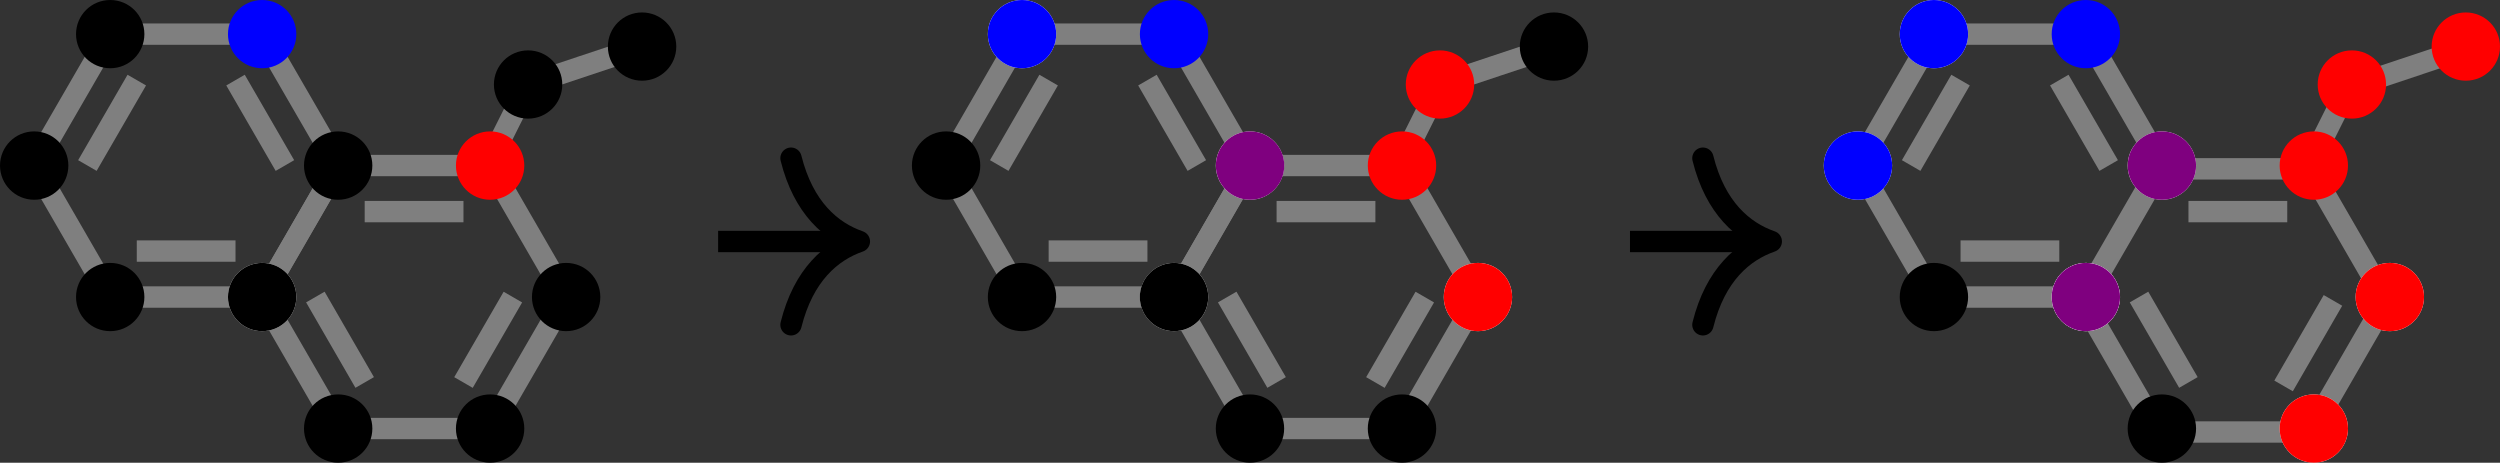 <?xml version="1.0" encoding="UTF-8" standalone="no"?>
<svg
   xmlns:dc="http://purl.org/dc/elements/1.1/"
   xmlns:cc="http://creativecommons.org/ns#"
   xmlns:rdf="http://www.w3.org/1999/02/22-rdf-syntax-ns#"
   xmlns:svg="http://www.w3.org/2000/svg"
   xmlns="http://www.w3.org/2000/svg"
   xmlns:sodipodi="http://sodipodi.sourceforge.net/DTD/sodipodi-0.dtd"
   xmlns:inkscape="http://www.inkscape.org/namespaces/inkscape"
   width="46.005mm"
   height="8.515mm"
   viewBox="0 0 46.005 8.515"
   version="1.1"
   id="svg18159"
   inkscape:version="1.0.1 (3bc2e813f5, 2020-09-07)"
   sodipodi:docname="mpnn_simple.svg">
  <rect x="0" y="0" width="46.005" height="8.515" fill="#333333" stroke="none"/>
  <defs
     id="defs18153">
    <clipPath
       id="clip7-3">
      <path
         d="m 504,243 h 31.609 v 39 H 504 Z m 0,0"
         id="path883-5" />
    </clipPath>
    <clipPath
       id="clip6-7">
      <path
         d="m 503,256 h 32.609 v 37 H 503 Z m 0,0"
         id="path880-5" />
    </clipPath>
    <clipPath
       id="clip5-3">
      <path
         d="m 493,250 h 42.609 v 46 H 493 Z m 0,0"
         id="path877-6" />
    </clipPath>
  </defs>
  <sodipodi:namedview
     id="base"
     pagecolor="#ffffff"
     bordercolor="#666666"
     borderopacity="1.0"
     inkscape:pageopacity="0.0"
     inkscape:pageshadow="2"
     inkscape:zoom="0.7"
     inkscape:cx="47.908581"
     inkscape:cy="132.61288"
     inkscape:document-units="mm"
     inkscape:current-layer="layer1"
     inkscape:document-rotation="0"
     showgrid="false"
     inkscape:window-width="2014"
     inkscape:window-height="901"
     inkscape:window-x="0"
     inkscape:window-y="0"
     inkscape:window-maximized="0"
     fit-margin-top="0"
     fit-margin-left="0"
     fit-margin-right="0"
     fit-margin-bottom="0" />
  <g
     inkscape:label="Ebene 1"
     inkscape:groupmode="layer"
     id="layer1"
     transform="translate(-53.349,-106.112)">
    <path
       style="fill:#000000;stroke:#000000;stroke-width:0.393;stroke-linecap:butt;stroke-linejoin:miter;stroke-miterlimit:10;stroke-opacity:1"
       d="m 66.564,110.556 h 2.403"
       id="path5528-6" />
    <path
       style="fill:none;stroke:#000000;stroke-width:0.393;stroke-linecap:round;stroke-linejoin:round;stroke-miterlimit:10;stroke-opacity:1"
       d="m 67.905,109.023 c 0.23,0.919 0.742,1.353 1.258,1.532 -0.516,0.179 -1.028,0.613 -1.258,1.534"
       id="path5530-2" />
    <path
       style="fill:none;stroke:#7f7f7f;stroke-width:0.393;stroke-linecap:butt;stroke-linejoin:miter;stroke-miterlimit:10;stroke-opacity:1"
       d="M 59.572,109.158 58.173,106.74 h -2.796 l -1.399,2.418 1.399,2.42 h 2.796 z m 0,0"
       id="path5532-9" />
    <path
       style="fill:none;stroke:#7f7f7f;stroke-width:0.393;stroke-linecap:butt;stroke-linejoin:miter;stroke-miterlimit:10;stroke-opacity:1"
       d="m 58.592,109.158 -0.909,-1.572"
       id="path5534-1" />
    <path
       style="fill:none;stroke:#7f7f7f;stroke-width:0.393;stroke-linecap:butt;stroke-linejoin:miter;stroke-miterlimit:10;stroke-opacity:1"
       d="m 55.866,110.732 h 1.817"
       id="path5536-2" />
    <path
       style="fill:none;stroke:#7f7f7f;stroke-width:0.393;stroke-linecap:butt;stroke-linejoin:miter;stroke-miterlimit:10;stroke-opacity:1"
       d="m 55.866,107.586 -0.909,1.572"
       id="path5538-7" />
    <path
       style="fill:none;stroke:#7f7f7f;stroke-width:0.393;stroke-linecap:butt;stroke-linejoin:miter;stroke-miterlimit:10;stroke-opacity:1"
       d="m 63.766,111.578 -1.399,-2.42 h -2.796 l -1.399,2.42 1.399,2.42 h 2.796 z m 0,0"
       id="path5540-0" />
    <path
       style="fill:none;stroke:#7f7f7f;stroke-width:0.393;stroke-linecap:butt;stroke-linejoin:miter;stroke-miterlimit:10;stroke-opacity:1"
       d="m 61.878,113.151 0.909,-1.572"
       id="path5542-9" />
    <path
       style="fill:none;stroke:#7f7f7f;stroke-width:0.393;stroke-linecap:butt;stroke-linejoin:miter;stroke-miterlimit:10;stroke-opacity:1"
       d="m 59.152,111.578 0.908,1.572"
       id="path5544-3" />
    <path
       style="fill:none;stroke:#7f7f7f;stroke-width:0.393;stroke-linecap:butt;stroke-linejoin:miter;stroke-miterlimit:10;stroke-opacity:1"
       d="M 61.878,110.006 H 60.06"
       id="path5546-6" />
    <path
       style="fill:none;stroke:#7f7f7f;stroke-width:0.393;stroke-linecap:butt;stroke-linejoin:miter;stroke-miterlimit:10;stroke-opacity:1"
       d="m 62.368,109.065 0.699,-1.397 2.097,-0.699"
       id="path5548-0" />
    <path
       style="fill:#0000ff;fill-opacity:1;fill-rule:nonzero;stroke:none;stroke-width:0.353"
       d="m 58.802,106.74 c 0,-0.347 -0.281,-0.628 -0.629,-0.628 -0.348,0 -0.629,0.281 -0.629,0.628 0,0.347 0.281,0.628 0.629,0.628 0.348,0 0.629,-0.281 0.629,-0.628 z m 0,0"
       id="path5550-6" />
    <path
       style="fill:#000000;fill-opacity:1;fill-rule:nonzero;stroke:none;stroke-width:0.353"
       d="m 56.006,106.74 c 0,-0.347 -0.281,-0.628 -0.629,-0.628 -0.348,0 -0.629,0.281 -0.629,0.628 0,0.347 0.281,0.628 0.629,0.628 0.348,0 0.629,-0.281 0.629,-0.628 z m 0,0"
       id="path5552-2" />
    <path
       style="fill:#000000;fill-opacity:1;fill-rule:nonzero;stroke:none;stroke-width:0.353"
       d="m 54.607,109.158 c 0,-0.346 -0.281,-0.628 -0.629,-0.628 -0.348,0 -0.629,0.282 -0.629,0.628 0,0.347 0.281,0.63 0.629,0.63 0.348,0 0.629,-0.282 0.629,-0.63 z m 0,0"
       id="path5554-6" />
    <path
       style="fill:#000000;fill-opacity:1;fill-rule:nonzero;stroke:none;stroke-width:0.353"
       d="m 56.006,111.578 c 0,-0.347 -0.281,-0.628 -0.629,-0.628 -0.348,0 -0.629,0.281 -0.629,0.628 0,0.347 0.281,0.628 0.629,0.628 0.348,0 0.629,-0.281 0.629,-0.628 z m 0,0"
       id="path5556-1" />
    <path
       style="fill:#ffffff;fill-opacity:1;fill-rule:nonzero;stroke:none;stroke-width:0.353"
       d="m 58.802,111.578 c 0,-0.347 -0.281,-0.628 -0.629,-0.628 -0.348,0 -0.629,0.281 -0.629,0.628 0,0.347 0.281,0.628 0.629,0.628 0.348,0 0.629,-0.281 0.629,-0.628 z m 0,0"
       id="path5558-8" />
    <path
       style="fill:#000000;fill-opacity:1;fill-rule:nonzero;stroke:none;stroke-width:0.353"
       d="m 60.201,109.158 c 0,-0.346 -0.281,-0.628 -0.629,-0.628 -0.348,0 -0.629,0.282 -0.629,0.628 0,0.347 0.281,0.63 0.629,0.63 0.348,0 0.629,-0.282 0.629,-0.63 z m 0,0"
       id="path5560-7" />
    <path
       style="fill:#000000;fill-opacity:1;fill-rule:nonzero;stroke:none;stroke-width:0.353"
       d="m 58.802,111.578 c 0,-0.347 -0.281,-0.628 -0.629,-0.628 -0.348,0 -0.629,0.281 -0.629,0.628 0,0.347 0.281,0.628 0.629,0.628 0.348,0 0.629,-0.281 0.629,-0.628 z m 0,0"
       id="path5562-9" />
    <path
       style="fill:#000000;fill-opacity:1;fill-rule:nonzero;stroke:none;stroke-width:0.353"
       d="m 60.201,113.998 c 0,-0.347 -0.281,-0.628 -0.629,-0.628 -0.348,0 -0.629,0.281 -0.629,0.628 0,0.347 0.281,0.628 0.629,0.628 0.348,0 0.629,-0.281 0.629,-0.628 z m 0,0"
       id="path5564-2" />
    <path
       style="fill:#000000;fill-opacity:1;fill-rule:nonzero;stroke:none;stroke-width:0.353"
       d="m 62.997,113.998 c 0,-0.347 -0.281,-0.628 -0.629,-0.628 -0.348,0 -0.629,0.281 -0.629,0.628 0,0.347 0.281,0.628 0.629,0.628 0.348,0 0.629,-0.281 0.629,-0.628 z m 0,0"
       id="path5566-0" />
    <path
       style="fill:#000000;fill-opacity:1;fill-rule:nonzero;stroke:none;stroke-width:0.353"
       d="m 64.396,111.578 c 0,-0.347 -0.281,-0.628 -0.629,-0.628 -0.348,0 -0.629,0.281 -0.629,0.628 0,0.347 0.281,0.628 0.629,0.628 0.348,0 0.629,-0.281 0.629,-0.628 z m 0,0"
       id="path5568-2" />
    <path
       style="fill:#ff0000;fill-opacity:1;fill-rule:nonzero;stroke:none;stroke-width:0.353"
       d="m 62.997,109.158 c 0,-0.346 -0.281,-0.628 -0.629,-0.628 -0.348,0 -0.629,0.282 -0.629,0.628 0,0.347 0.281,0.63 0.629,0.63 0.348,0 0.629,-0.282 0.629,-0.63 z m 0,0"
       id="path5570-3" />
    <path
       style="fill:#000000;fill-opacity:1;fill-rule:nonzero;stroke:none;stroke-width:0.353"
       d="m 63.696,107.667 c 0,-0.347 -0.281,-0.628 -0.629,-0.628 -0.348,0 -0.629,0.281 -0.629,0.628 0,0.347 0.281,0.628 0.629,0.628 0.348,0 0.629,-0.281 0.629,-0.628 z m 0,0"
       id="path5572-7" />
    <path
       style="fill:#000000;fill-opacity:1;fill-rule:nonzero;stroke:none;stroke-width:0.353"
       d="m 65.794,106.969 c 0,-0.347 -0.283,-0.628 -0.63,-0.628 -0.348,0 -0.629,0.281 -0.629,0.628 0,0.347 0.281,0.628 0.629,0.628 0.348,0 0.63,-0.281 0.63,-0.628 z m 0,0"
       id="path5574-5" />
    <path
       style="fill:#000000;stroke:#000000;stroke-width:0.393;stroke-linecap:butt;stroke-linejoin:miter;stroke-miterlimit:10;stroke-opacity:1"
       d="m 83.344,110.556 h 2.403"
       id="path5576-9" />
    <path
       style="fill:none;stroke:#000000;stroke-width:0.393;stroke-linecap:round;stroke-linejoin:round;stroke-miterlimit:10;stroke-opacity:1"
       d="m 84.686,109.023 c 0.229,0.919 0.742,1.353 1.258,1.532 -0.516,0.179 -1.029,0.613 -1.258,1.534"
       id="path5578-2" />
    <path
       style="fill:none;stroke:#7f7f7f;stroke-width:0.393;stroke-linecap:butt;stroke-linejoin:miter;stroke-miterlimit:10;stroke-opacity:1"
       d="M 76.351,109.158 74.954,106.74 h -2.798 l -1.397,2.418 1.397,2.42 h 2.798 z m 0,0"
       id="path5580-2" />
    <path
       style="fill:none;stroke:#7f7f7f;stroke-width:0.393;stroke-linecap:butt;stroke-linejoin:miter;stroke-miterlimit:10;stroke-opacity:1"
       d="m 75.373,109.158 -0.909,-1.572"
       id="path5582-8" />
    <path
       style="fill:none;stroke:#7f7f7f;stroke-width:0.393;stroke-linecap:butt;stroke-linejoin:miter;stroke-miterlimit:10;stroke-opacity:1"
       d="m 72.646,110.732 h 1.818"
       id="path5584-9" />
    <path
       style="fill:none;stroke:#7f7f7f;stroke-width:0.393;stroke-linecap:butt;stroke-linejoin:miter;stroke-miterlimit:10;stroke-opacity:1"
       d="m 72.646,107.586 -0.909,1.572"
       id="path5586-7" />
    <path
       style="fill:none;stroke:#7f7f7f;stroke-width:0.393;stroke-linecap:butt;stroke-linejoin:miter;stroke-miterlimit:10;stroke-opacity:1"
       d="m 80.546,111.578 -1.397,-2.42 h -2.798 l -1.397,2.42 1.397,2.42 h 2.798 z m 0,0"
       id="path5588-3" />
    <path
       style="fill:none;stroke:#7f7f7f;stroke-width:0.393;stroke-linecap:butt;stroke-linejoin:miter;stroke-miterlimit:10;stroke-opacity:1"
       d="m 78.659,113.151 0.909,-1.572"
       id="path5590-6" />
    <path
       style="fill:none;stroke:#7f7f7f;stroke-width:0.393;stroke-linecap:butt;stroke-linejoin:miter;stroke-miterlimit:10;stroke-opacity:1"
       d="m 75.932,111.578 0.909,1.572"
       id="path5592-1" />
    <path
       style="fill:none;stroke:#7f7f7f;stroke-width:0.393;stroke-linecap:butt;stroke-linejoin:miter;stroke-miterlimit:10;stroke-opacity:1"
       d="M 78.659,110.006 H 76.841"
       id="path5594-2" />
    <path
       style="fill:none;stroke:#7f7f7f;stroke-width:0.393;stroke-linecap:butt;stroke-linejoin:miter;stroke-miterlimit:10;stroke-opacity:1"
       d="m 79.149,109.065 0.698,-1.397 2.098,-0.699"
       id="path5596-9" />
    <path
       style="fill:#ffffff;fill-opacity:1;fill-rule:nonzero;stroke:none;stroke-width:0.353"
       d="m 72.785,106.74 c 0,-0.347 -0.281,-0.628 -0.629,-0.628 -0.348,0 -0.629,0.281 -0.629,0.628 0,0.347 0.281,0.628 0.629,0.628 0.348,0 0.629,-0.281 0.629,-0.628 z m 0,0"
       id="path5598-3" />
    <path
       style="fill:#000000;fill-opacity:1;fill-rule:nonzero;stroke:none;stroke-width:0.353"
       d="m 71.388,109.158 c 0,-0.346 -0.281,-0.628 -0.629,-0.628 -0.348,0 -0.629,0.282 -0.629,0.628 0,0.347 0.281,0.63 0.629,0.63 0.348,0 0.629,-0.282 0.629,-0.63 z m 0,0"
       id="path5600-1" />
    <path
       style="fill:#000000;fill-opacity:1;fill-rule:nonzero;stroke:none;stroke-width:0.353"
       d="m 72.785,111.578 c 0,-0.347 -0.281,-0.628 -0.629,-0.628 -0.348,0 -0.629,0.281 -0.629,0.628 0,0.347 0.281,0.628 0.629,0.628 0.348,0 0.629,-0.281 0.629,-0.628 z m 0,0"
       id="path5602-9" />
    <path
       style="fill:#ffffff;fill-opacity:1;fill-rule:nonzero;stroke:none;stroke-width:0.353"
       d="m 75.583,111.578 c 0,-0.347 -0.281,-0.628 -0.629,-0.628 -0.348,0 -0.629,0.281 -0.629,0.628 0,0.347 0.281,0.628 0.629,0.628 0.348,0 0.629,-0.281 0.629,-0.628 z m 0,0"
       id="path5604-4" />
    <path
       style="fill:#ffffff;fill-opacity:1;fill-rule:nonzero;stroke:none;stroke-width:0.353"
       d="m 76.98,109.158 c 0,-0.346 -0.281,-0.628 -0.629,-0.628 -0.348,0 -0.629,0.282 -0.629,0.628 0,0.347 0.281,0.63 0.629,0.63 0.348,0 0.629,-0.282 0.629,-0.63 z m 0,0"
       id="path5606-7" />
    <path
       style="fill:#000000;fill-opacity:1;fill-rule:nonzero;stroke:none;stroke-width:0.353"
       d="m 75.583,111.578 c 0,-0.347 -0.283,-0.628 -0.629,-0.628 -0.348,0 -0.63,0.281 -0.63,0.628 0,0.347 0.283,0.628 0.63,0.628 0.346,0 0.629,-0.281 0.629,-0.628 z m 0,0"
       id="path5608-8" />
    <path
       style="fill:#000000;fill-opacity:1;fill-rule:nonzero;stroke:none;stroke-width:0.353"
       d="m 76.98,113.998 c 0,-0.347 -0.281,-0.628 -0.629,-0.628 -0.348,0 -0.629,0.281 -0.629,0.628 0,0.347 0.281,0.628 0.629,0.628 0.348,0 0.629,-0.281 0.629,-0.628 z m 0,0"
       id="path5610-4" />
    <path
       style="fill:#000000;fill-opacity:1;fill-rule:nonzero;stroke:none;stroke-width:0.353"
       d="m 79.778,113.998 c 0,-0.347 -0.281,-0.628 -0.629,-0.628 -0.348,0 -0.63,0.281 -0.63,0.628 0,0.347 0.283,0.628 0.63,0.628 0.348,0 0.629,-0.281 0.629,-0.628 z m 0,0"
       id="path5612-5" />
    <path
       style="fill:#ffffff;fill-opacity:1;fill-rule:nonzero;stroke:none;stroke-width:0.353"
       d="m 81.175,111.578 c 0,-0.347 -0.281,-0.628 -0.629,-0.628 -0.348,0 -0.629,0.281 -0.629,0.628 0,0.347 0.281,0.628 0.629,0.628 0.348,0 0.629,-0.281 0.629,-0.628 z m 0,0"
       id="path5614-0" />
    <path
       style="fill:#0000ff;fill-opacity:1;fill-rule:nonzero;stroke:none;stroke-width:0.353"
       d="m 75.583,106.74 c 0,-0.347 -0.281,-0.628 -0.629,-0.628 -0.348,0 -0.629,0.281 -0.629,0.628 0,0.347 0.281,0.628 0.629,0.628 0.348,0 0.629,-0.281 0.629,-0.628 z m 0,0"
       id="path5616-3" />
    <path
       style="fill:#0000ff;fill-opacity:1;fill-rule:nonzero;stroke:none;stroke-width:0.353"
       d="m 72.785,106.74 c 0,-0.347 -0.281,-0.628 -0.629,-0.628 -0.348,0 -0.629,0.281 -0.629,0.628 0,0.347 0.281,0.628 0.629,0.628 0.348,0 0.629,-0.281 0.629,-0.628 z m 0,0"
       id="path5618-6" />
    <path
       style="fill:#7f007f;fill-opacity:1;fill-rule:nonzero;stroke:none;stroke-width:0.353"
       d="m 76.982,109.158 c 0,-0.346 -0.283,-0.628 -0.63,-0.628 -0.348,0 -0.629,0.282 -0.629,0.628 0,0.347 0.281,0.63 0.629,0.63 0.348,0 0.63,-0.282 0.63,-0.63 z m 0,0"
       id="path5620-1" />
    <path
       style="fill:#ff0000;fill-opacity:1;fill-rule:nonzero;stroke:none;stroke-width:0.353"
       d="m 81.175,111.578 c 0,-0.347 -0.281,-0.628 -0.629,-0.628 -0.348,0 -0.629,0.281 -0.629,0.628 0,0.347 0.281,0.628 0.629,0.628 0.348,0 0.629,-0.281 0.629,-0.628 z m 0,0"
       id="path5622-0" />
    <path
       style="fill:#ff0000;fill-opacity:1;fill-rule:nonzero;stroke:none;stroke-width:0.353"
       d="m 79.778,109.158 c 0,-0.346 -0.281,-0.628 -0.629,-0.628 -0.348,0 -0.63,0.282 -0.63,0.628 0,0.347 0.283,0.63 0.63,0.63 0.348,0 0.629,-0.282 0.629,-0.63 z m 0,0"
       id="path5624-6" />
    <path
       style="fill:#ff0000;fill-opacity:1;fill-rule:nonzero;stroke:none;stroke-width:0.353"
       d="m 80.477,107.667 c 0,-0.347 -0.283,-0.628 -0.63,-0.628 -0.346,0 -0.629,0.281 -0.629,0.628 0,0.347 0.283,0.628 0.629,0.628 0.348,0 0.63,-0.281 0.63,-0.628 z m 0,0"
       id="path5626-3" />
    <path
       style="fill:#000000;fill-opacity:1;fill-rule:nonzero;stroke:none;stroke-width:0.353"
       d="m 82.574,106.969 c 0,-0.347 -0.281,-0.628 -0.629,-0.628 -0.348,0 -0.629,0.281 -0.629,0.628 0,0.347 0.281,0.628 0.629,0.628 0.348,0 0.629,-0.281 0.629,-0.628 z m 0,0"
       id="path5628-2" />
    <path
       style="fill:none;stroke:#7f7f7f;stroke-width:0.393;stroke-linecap:butt;stroke-linejoin:miter;stroke-miterlimit:10;stroke-opacity:1"
       d="M 93.132,109.158 91.733,106.74 h -2.796 l -1.399,2.418 1.399,2.42 h 2.796 z m 0,0"
       id="path5630-0" />
    <path
       style="fill:none;stroke:#7f7f7f;stroke-width:0.393;stroke-linecap:butt;stroke-linejoin:miter;stroke-miterlimit:10;stroke-opacity:1"
       d="m 92.153,109.158 -0.909,-1.572"
       id="path5632-6" />
    <path
       style="fill:none;stroke:#7f7f7f;stroke-width:0.393;stroke-linecap:butt;stroke-linejoin:miter;stroke-miterlimit:10;stroke-opacity:1"
       d="m 89.427,110.732 h 1.817"
       id="path5634-1" />
    <path
       style="fill:none;stroke:#7f7f7f;stroke-width:0.393;stroke-linecap:butt;stroke-linejoin:miter;stroke-miterlimit:10;stroke-opacity:1"
       d="m 89.427,107.586 -0.909,1.572"
       id="path5636-5" />
    <g
       clip-path="url(#clip5-3)"
       clip-rule="nonzero"
       id="g5640-5"
       transform="matrix(0.353,0,0,0.353,-87.93,15.379)">
      <path
         style="fill:none;stroke:#7f7f7f;stroke-width:0.797;stroke-linecap:butt;stroke-linejoin:miter;stroke-miterlimit:10;stroke-opacity:1"
         d="m 136.065,-30.421 -2.836,4.91 h -5.668 l -2.836,-4.91 2.836,-4.91 h 5.668 z m 0,0"
         transform="matrix(1.397,0,0,-1.397,334.532,230.196)"
         id="path5638-4" />
    </g>
    <g
       clip-path="url(#clip6-7)"
       clip-rule="nonzero"
       id="g5644-7"
       transform="matrix(0.353,0,0,0.353,-87.93,15.379)">
      <path
         style="fill:none;stroke:#7f7f7f;stroke-width:0.797;stroke-linecap:butt;stroke-linejoin:miter;stroke-miterlimit:10;stroke-opacity:1"
         d="m 132.237,-33.612 1.843,3.191"
         transform="matrix(1.397,0,0,-1.397,334.532,230.196)"
         id="path5642-6" />
    </g>
    <path
       style="fill:none;stroke:#7f7f7f;stroke-width:0.393;stroke-linecap:butt;stroke-linejoin:miter;stroke-miterlimit:10;stroke-opacity:1"
       d="m 92.711,111.578 0.909,1.572"
       id="path5646-5" />
    <path
       style="fill:none;stroke:#7f7f7f;stroke-width:0.393;stroke-linecap:butt;stroke-linejoin:miter;stroke-miterlimit:10;stroke-opacity:1"
       d="M 95.439,110.006 H 93.621"
       id="path5648-6" />
    <g
       clip-path="url(#clip7-3)"
       clip-rule="nonzero"
       id="g5652-9"
       transform="matrix(0.353,0,0,0.353,-87.93,15.379)">
      <path
         style="fill:none;stroke:#7f7f7f;stroke-width:0.797;stroke-linecap:butt;stroke-linejoin:miter;stroke-miterlimit:10;stroke-opacity:1"
         d="m 133.23,-25.32 1.418,2.836 4.25,1.418"
         transform="matrix(1.397,0,0,-1.397,334.532,230.196)"
         id="path5650-3" />
    </g>
    <path
       style="fill:#ffffff;fill-opacity:1;fill-rule:nonzero;stroke:none;stroke-width:0.353"
       d="m 89.566,106.74 c 0,-0.347 -0.281,-0.628 -0.629,-0.628 -0.348,0 -0.629,0.281 -0.629,0.628 0,0.347 0.281,0.628 0.629,0.628 0.348,0 0.629,-0.281 0.629,-0.628 z m 0,0"
       id="path5654-7" />
    <path
       style="fill:#ffffff;fill-opacity:1;fill-rule:nonzero;stroke:none;stroke-width:0.353"
       d="m 88.168,109.158 c 0,-0.346 -0.281,-0.628 -0.629,-0.628 -0.348,0 -0.629,0.282 -0.629,0.628 0,0.347 0.281,0.63 0.629,0.63 0.348,0 0.629,-0.282 0.629,-0.63 z m 0,0"
       id="path5656-4" />
    <path
       style="fill:#000000;fill-opacity:1;fill-rule:nonzero;stroke:none;stroke-width:0.353"
       d="m 89.566,111.578 c 0,-0.347 -0.281,-0.628 -0.629,-0.628 -0.348,0 -0.629,0.281 -0.629,0.628 0,0.347 0.281,0.628 0.629,0.628 0.348,0 0.629,-0.281 0.629,-0.628 z m 0,0"
       id="path5658-5" />
    <path
       style="fill:#ffffff;fill-opacity:1;fill-rule:nonzero;stroke:none;stroke-width:0.353"
       d="m 92.362,111.578 c 0,-0.347 -0.281,-0.628 -0.629,-0.628 -0.348,0 -0.629,0.281 -0.629,0.628 0,0.347 0.281,0.628 0.629,0.628 0.348,0 0.629,-0.281 0.629,-0.628 z m 0,0"
       id="path5660-2" />
    <path
       style="fill:#ffffff;fill-opacity:1;fill-rule:nonzero;stroke:none;stroke-width:0.353"
       d="m 93.761,109.158 c 0,-0.346 -0.281,-0.628 -0.629,-0.628 -0.348,0 -0.63,0.282 -0.63,0.628 0,0.347 0.283,0.63 0.63,0.63 0.348,0 0.629,-0.282 0.629,-0.63 z m 0,0"
       id="path5662-5" />
    <path
       style="fill:#ffffff;fill-opacity:1;fill-rule:nonzero;stroke:none;stroke-width:0.353"
       d="m 92.362,111.578 c 0,-0.347 -0.281,-0.628 -0.629,-0.628 -0.348,0 -0.629,0.281 -0.629,0.628 0,0.347 0.281,0.628 0.629,0.628 0.348,0 0.629,-0.281 0.629,-0.628 z m 0,0"
       id="path5664-4" />
    <path
       style="fill:#000000;fill-opacity:1;fill-rule:nonzero;stroke:none;stroke-width:0.353"
       d="m 93.761,113.998 c 0,-0.347 -0.281,-0.628 -0.629,-0.628 -0.348,0 -0.63,0.281 -0.63,0.628 0,0.347 0.283,0.628 0.63,0.628 0.348,0 0.629,-0.281 0.629,-0.628 z m 0,0"
       id="path5666-7" />
    <path
       style="fill:#ffffff;fill-opacity:1;fill-rule:nonzero;stroke:none;stroke-width:0.353"
       d="m 96.557,113.998 c 0,-0.347 -0.281,-0.628 -0.629,-0.628 -0.348,0 -0.629,0.281 -0.629,0.628 0,0.347 0.281,0.628 0.629,0.628 0.348,0 0.629,-0.281 0.629,-0.628 z m 0,0"
       id="path5668-4" />
    <path
       style="fill:#ffffff;fill-opacity:1;fill-rule:nonzero;stroke:none;stroke-width:0.353"
       d="m 97.956,111.578 c 0,-0.347 -0.281,-0.628 -0.629,-0.628 -0.348,0 -0.63,0.281 -0.63,0.628 0,0.347 0.283,0.628 0.63,0.628 0.348,0 0.629,-0.281 0.629,-0.628 z m 0,0"
       id="path5670-4" />
    <path
       style="fill:#0000ff;fill-opacity:1;fill-rule:nonzero;stroke:none;stroke-width:0.353"
       d="m 92.362,106.74 c 0,-0.347 -0.281,-0.628 -0.629,-0.628 -0.348,0 -0.629,0.281 -0.629,0.628 0,0.347 0.281,0.628 0.629,0.628 0.348,0 0.629,-0.281 0.629,-0.628 z m 0,0"
       id="path5672-3" />
    <path
       style="fill:#0000ff;fill-opacity:1;fill-rule:nonzero;stroke:none;stroke-width:0.353"
       d="m 89.566,106.74 c 0,-0.347 -0.281,-0.628 -0.629,-0.628 -0.348,0 -0.629,0.281 -0.629,0.628 0,0.347 0.281,0.628 0.629,0.628 0.348,0 0.629,-0.281 0.629,-0.628 z m 0,0"
       id="path5674-0" />
    <path
       style="fill:#0000ff;fill-opacity:1;fill-rule:nonzero;stroke:none;stroke-width:0.353"
       d="m 88.168,109.158 c 0,-0.346 -0.281,-0.628 -0.629,-0.628 -0.348,0 -0.629,0.282 -0.629,0.628 0,0.347 0.281,0.63 0.629,0.63 0.348,0 0.629,-0.282 0.629,-0.63 z m 0,0"
       id="path5676-7" />
    <path
       style="fill:#7f007f;fill-opacity:1;fill-rule:nonzero;stroke:none;stroke-width:0.353"
       d="m 93.761,109.158 c 0,-0.346 -0.281,-0.628 -0.629,-0.628 -0.348,0 -0.629,0.282 -0.629,0.628 0,0.347 0.281,0.63 0.629,0.63 0.348,0 0.629,-0.282 0.629,-0.63 z m 0,0"
       id="path5678-8" />
    <path
       style="fill:#7f007f;fill-opacity:1;fill-rule:nonzero;stroke:none;stroke-width:0.353"
       d="m 92.362,111.578 c 0,-0.347 -0.281,-0.628 -0.629,-0.628 -0.348,0 -0.629,0.281 -0.629,0.628 0,0.347 0.281,0.628 0.629,0.628 0.348,0 0.629,-0.281 0.629,-0.628 z m 0,0"
       id="path5680-6" />
    <path
       style="fill:#ff0000;fill-opacity:1;fill-rule:nonzero;stroke:none;stroke-width:0.353"
       d="m 97.956,111.578 c 0,-0.347 -0.281,-0.628 -0.629,-0.628 -0.348,0 -0.63,0.281 -0.63,0.628 0,0.347 0.283,0.628 0.63,0.628 0.348,0 0.629,-0.281 0.629,-0.628 z m 0,0"
       id="path5682-8" />
    <path
       style="fill:#ff0000;fill-opacity:1;fill-rule:nonzero;stroke:none;stroke-width:0.353"
       d="m 96.557,113.998 c 0,-0.347 -0.281,-0.628 -0.629,-0.628 -0.348,0 -0.629,0.281 -0.629,0.628 0,0.347 0.281,0.628 0.629,0.628 0.348,0 0.629,-0.281 0.629,-0.628 z m 0,0"
       id="path5684-8" />
    <path
       style="fill:#ff0000;fill-opacity:1;fill-rule:nonzero;stroke:none;stroke-width:0.353"
       d="m 96.557,109.158 c 0,-0.346 -0.281,-0.628 -0.629,-0.628 -0.348,0 -0.629,0.282 -0.629,0.628 0,0.347 0.281,0.63 0.629,0.63 0.348,0 0.629,-0.282 0.629,-0.63 z m 0,0"
       id="path5686-4" />
    <path
       style="fill:#ff0000;fill-opacity:1;fill-rule:nonzero;stroke:none;stroke-width:0.353"
       d="m 97.257,107.667 c 0,-0.347 -0.281,-0.628 -0.629,-0.628 -0.348,0 -0.629,0.281 -0.629,0.628 0,0.347 0.281,0.628 0.629,0.628 0.348,0 0.629,-0.281 0.629,-0.628 z m 0,0"
       id="path5688-3" />
    <path
       style="fill:#ff0000;fill-opacity:1;fill-rule:nonzero;stroke:none;stroke-width:0.353"
       d="m 99.354,106.969 c 0,-0.347 -0.281,-0.628 -0.629,-0.628 -0.348,0 -0.629,0.281 -0.629,0.628 0,0.347 0.281,0.628 0.629,0.628 0.348,0 0.629,-0.281 0.629,-0.628 z m 0,0"
       id="path5690-1" />
  </g>
</svg>
